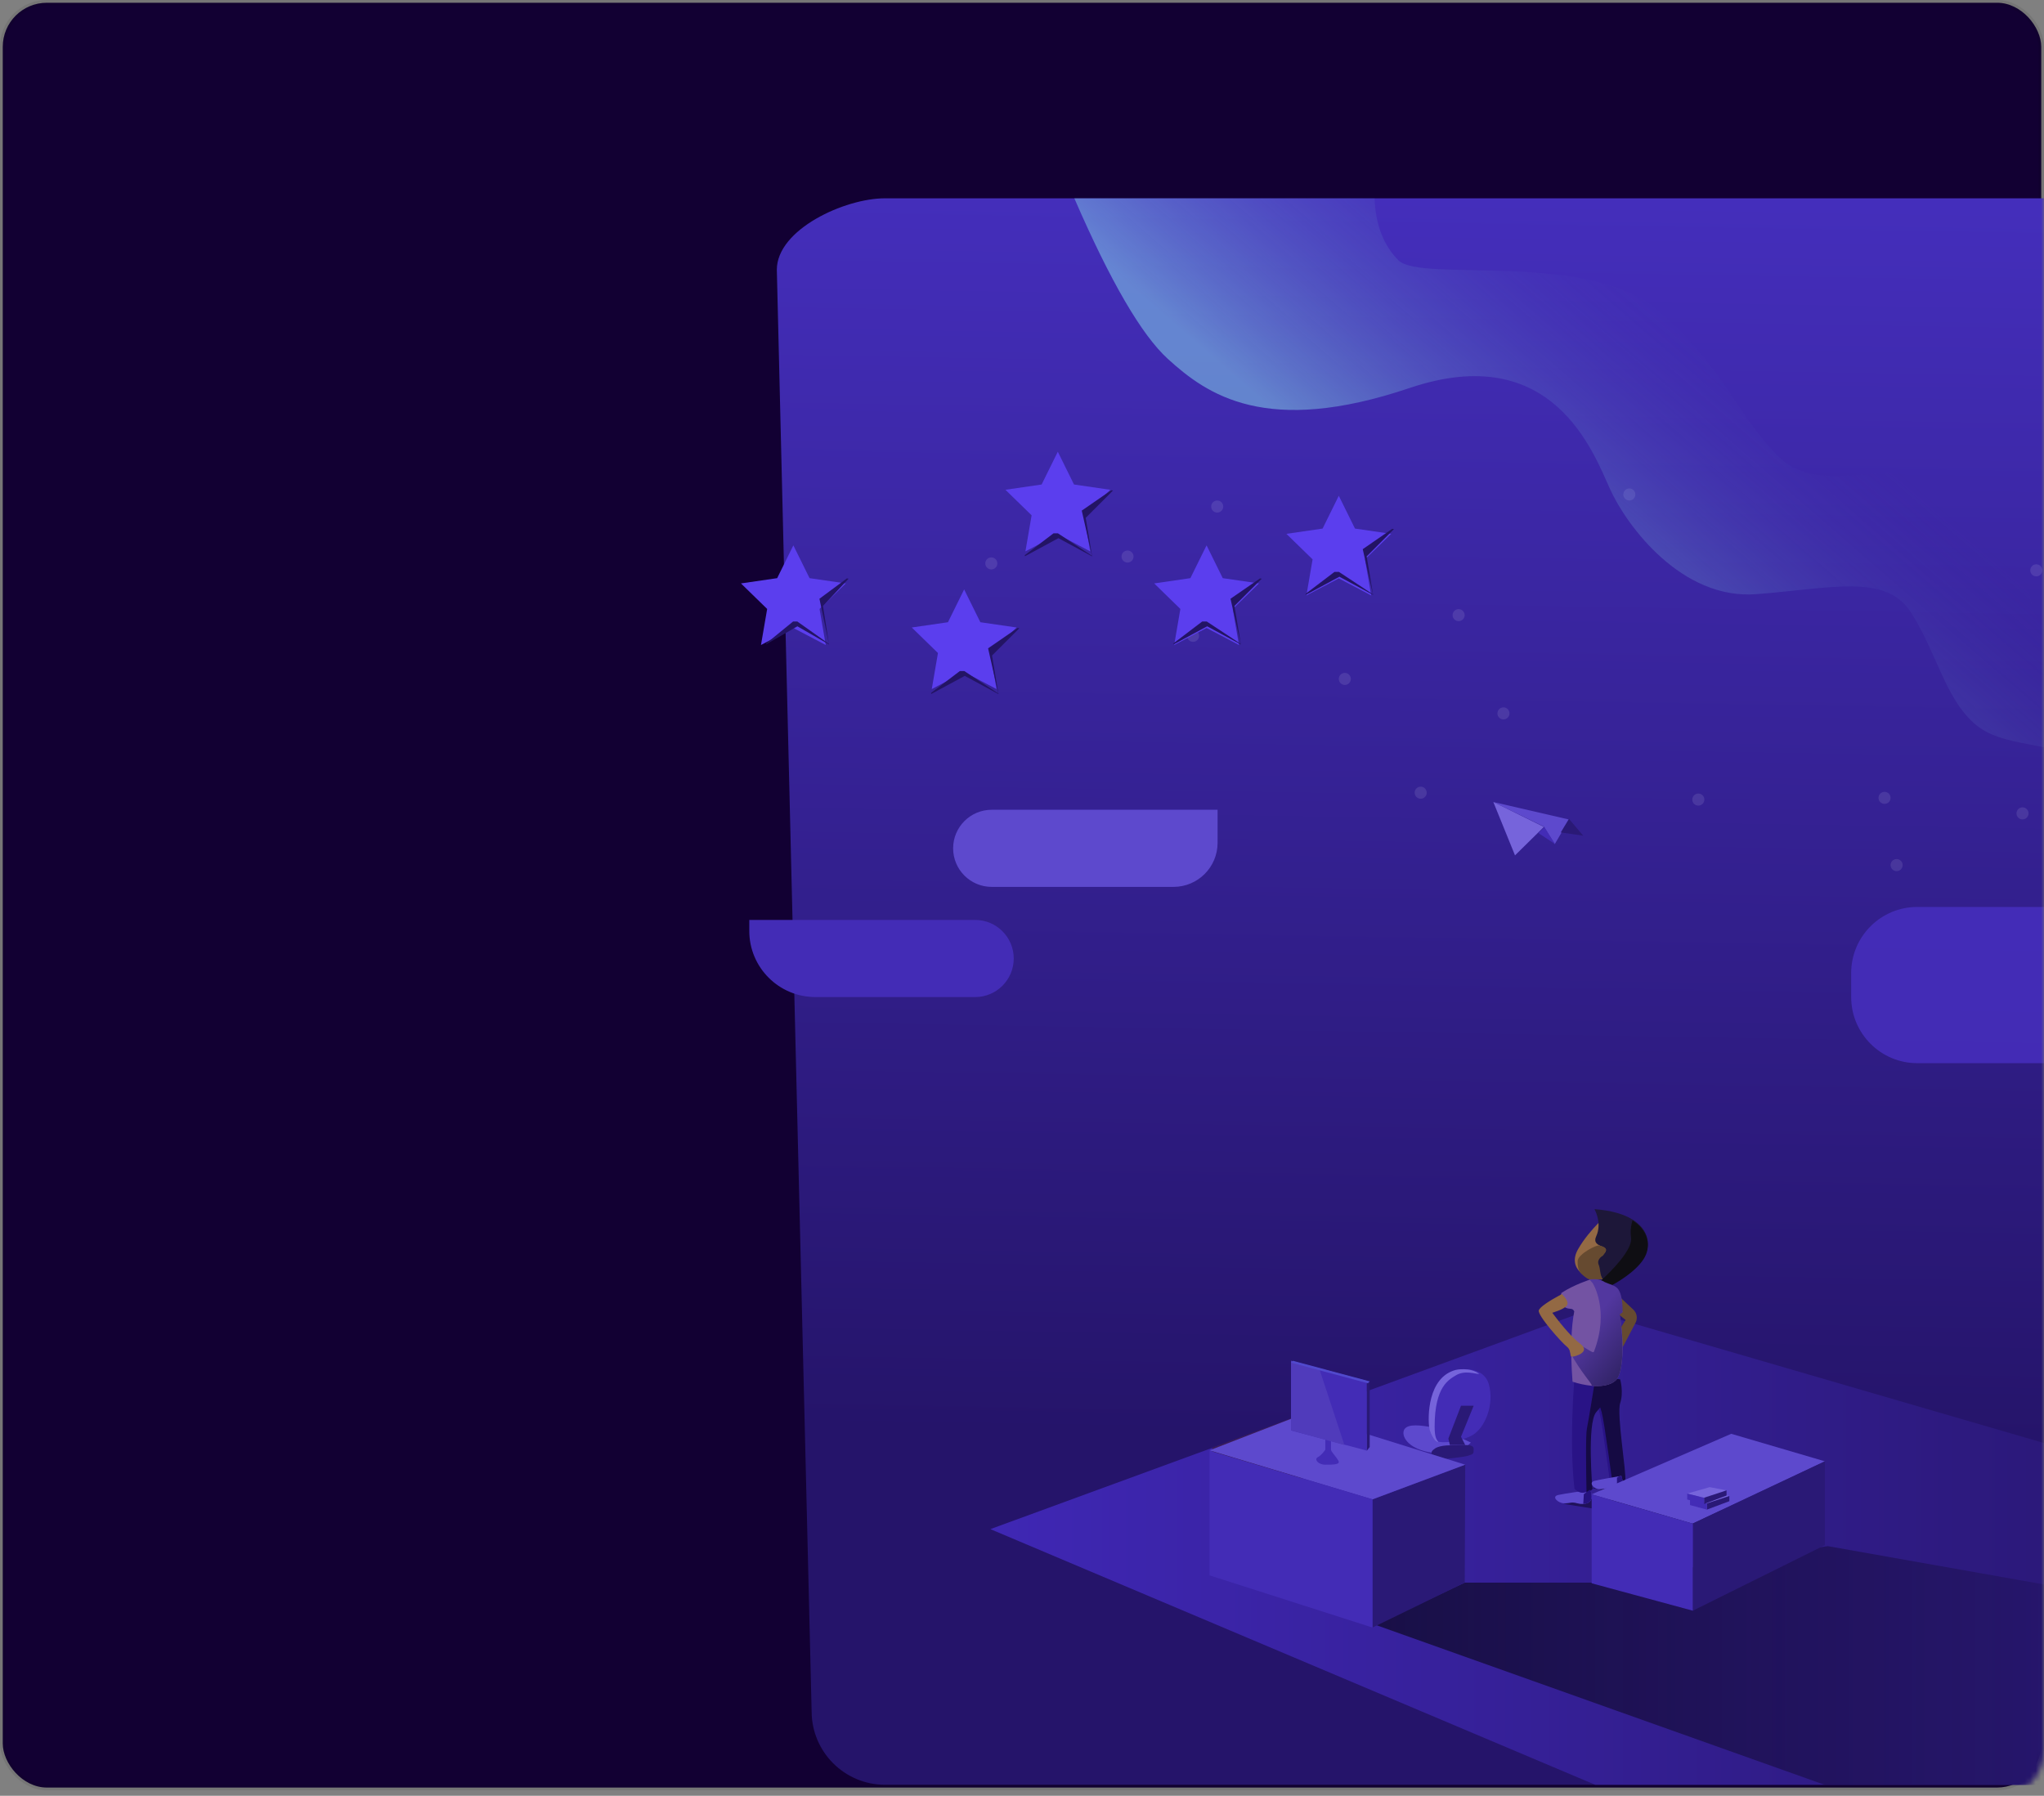 <?xml version="1.0" encoding="UTF-8"?>
<svg width="371px" height="326px" viewBox="0 0 371 326" version="1.1" xmlns="http://www.w3.org/2000/svg" xmlns:xlink="http://www.w3.org/1999/xlink">
    <rect x="0" y="0" width="371" height="326" fill="#808080" stroke="none"/>
    <title>home/aurora_thumb</title>
    <defs>
        <rect id="path-1" x="0" y="0" width="371" height="326" rx="8"></rect>
        <linearGradient x1="50.752%" y1="-0.239%" x2="49.575%" y2="78.368%" id="linearGradient-3">
            <stop stop-color="#442EBB" offset="0%"></stop>
            <stop stop-color="#25146A" offset="100%"></stop>
        </linearGradient>
        <linearGradient x1="-2.17957894e-14%" y1="50%" x2="100%" y2="50%" id="linearGradient-4">
            <stop stop-color="#3F27B4" offset="0%"></stop>
            <stop stop-color="#291773" offset="100%"></stop>
        </linearGradient>
        <linearGradient x1="-2.17957894e-14%" y1="50%" x2="100%" y2="50%" id="linearGradient-5">
            <stop stop-color="#000000" offset="0%"></stop>
            <stop stop-color="#291773" offset="100%"></stop>
        </linearGradient>
        <linearGradient x1="42.612%" y1="39.15%" x2="80.848%" y2="100%" id="linearGradient-6">
            <stop stop-color="#52379F" offset="0%"></stop>
            <stop stop-color="#312366" offset="100%"></stop>
        </linearGradient>
        <linearGradient x1="71.074%" y1="38.16%" x2="36.255%" y2="60.873%" id="linearGradient-7">
            <stop stop-color="#3E29AB" stop-opacity="0" offset="0%"></stop>
            <stop stop-color="#95FDF9" offset="100%"></stop>
        </linearGradient>
    </defs>
    <g id="Screens" stroke="none" stroke-width="1" fill="none" fill-rule="evenodd">
        <g id="Home-page" transform="translate(-533, -2372)">
            <g id="home/aurora_thumb" transform="translate(533, 2372)">
                <rect id="Rectangle-Copy-12" stroke-opacity="0.08" stroke="#000000" fill="#120033" x="0.5" y="0.5" width="370" height="324" rx="8"></rect>
                <mask id="mask-2" fill="white">
                    <use xlink:href="#path-1"></use>
                </mask>
                <g id="Mask"></g>
                <g id="Group-6" mask="url(#mask-2)">
                    <g transform="translate(134, 36)">
                        <g id="innov_illu-06-06" stroke-width="1" fill="none" transform="translate(7, 0)">
                            <path d="M255,13.303 L255,274.697 C254.978,282.035 249.037,287.978 241.701,288 L19.615,288 C12.28,287.978 6.339,282.035 6.317,274.697 L0,12.97 C0,5.654 12.301,0 19.615,0 L241.701,0 C249.037,0.022 254.978,5.965 255,13.303 Z" id="Path" fill="url(#linearGradient-3)"></path>
                            <path d="M255,233.241 L255,274.644 C255,282.02 249.06,288 241.734,288 L148.538,288 L38.76,241.588 L147.212,201.855 L255,233.241 Z" id="Path" fill="url(#linearGradient-4)"></path>
                            <path d="M190.74,244.673 L255,256.066 L255,274.644 C255,282.02 249.06,288 241.734,288 L190.165,288 L108.63,258.955 L124.859,251.299 L148.41,251.299 L190.74,244.673 Z" id="Combined-Shape" fill="url(#linearGradient-5)" opacity="0.557"></path>
                            <path d="M125.97,225.873 C125.97,225.873 121.044,223.46 119.006,223.107 C116.968,222.754 114.59,222.401 113.91,223.46 C113.231,224.518 114.369,227.086 119.067,227.743 C123.765,228.399 125.97,225.873 125.97,225.873 Z" id="Path" fill="#5D49CD"></path>
                            <polygon id="Path" fill="#2A1976" points="108.12 259.455 124.859 251.299 124.95 229.89 108.12 236.179"></polygon>
                            <path d="M119.406,226.997 C119.406,226.997 120.049,226.372 122.3,226.372 C124.551,226.372 126.48,226.06 126.48,226.997 C126.48,227.934 126.48,227.934 125.515,228.246 C124.551,228.558 121.014,228.871 121.014,228.871 C121.014,228.871 117.477,228.246 119.406,226.997 Z" id="Path" fill="#2A1976"></path>
                            <polygon id="Path" fill="#391C59" points="79.05 226.787 79.05 249.26 95.37 241.809 95.37 220.715"></polygon>
                            <polygon id="Path" fill="#5D49CD" points="108.12 236.184 124.95 229.89 95.511 220.715 78.54 227.285"></polygon>
                            <polygon id="Path" fill="#432CB6" points="107.1 214.692 107.1 227.342 103.372 226.35 93.33 223.68 93.33 211.03 98.638 212.442"></polygon>
                            <path d="M99.555,224.793 L99.555,227.172 C99.555,227.172 98.872,228.191 98.188,228.531 C97.505,228.871 98.188,229.89 99.555,229.89 C100.922,229.89 102.289,229.89 101.947,229.211 C101.605,228.531 100.58,227.512 100.58,227.172 L100.58,225.473 L99.555,224.793 Z" id="Path" fill="#432CB6"></path>
                            <polygon id="Path" fill="#2A1976" points="107.1 214.925 107.61 214.598 107.61 226.688 107.1 227.342"></polygon>
                            <path d="M126.203,224.562 C124.661,225.424 121.968,226.004 120.19,225.754 C119.245,225.618 118.692,224.38 118.574,223.694 C118.237,221.714 118.104,214.003 123.503,212.683 C123.503,212.683 126.227,212.112 127.982,213.425 C128.607,213.902 129.051,214.57 129.24,215.323 C130.253,218.953 128.565,223.242 126.203,224.562 Z" id="Path" fill="#432CB6"></path>
                            <polygon id="Path" fill="#2A1976" points="121.89 225.149 122.159 226.322 124.952 226.322 124.185 224.818 126.48 219.186 124.185 219.186"></polygon>
                            <path d="M127.5,213.429 C126.795,213.429 124.848,212.683 123.245,213.678 C122.017,214.44 119.397,215.666 119.397,222.959 C119.397,224.947 119.718,225.279 120.096,225.812 C119.199,225.676 118.548,223.979 118.435,223.29 C118.115,221.301 118.115,214.009 123.245,212.683 C123.245,212.683 125.833,212.11 127.5,213.429 Z" id="Path" fill="#7664DB"></path>
                            <polygon id="Path" fill="#503BBB" points="103.02 226.322 93.33 223.657 93.33 211.03 98.452 212.439"></polygon>
                            <g id="Group-3" transform="translate(138.21, 183.504)">
                                <polygon id="Path" fill="#20125B" points="4.59 53.505 43.231 59.639 45.39 58.348 21.58 51.245 15.536 49.954 9.566 50.6 23.497 53.505 9.897 52.546"></polygon>
                                <path d="M13.053,0.51 C13.053,0.51 9.37,3.523 7.226,7.256 C5.081,10.989 9.304,12.967 10.805,12.723 C12.307,12.479 27.822,6.941 13.053,0.51 Z" id="Path" fill="#936944"></path>
                                <path d="M8.132,53.52 C7.765,53.533 7.399,53.489 7.049,53.39 C6.025,53.088 5.683,53.39 4.659,53.39 C3.635,53.39 2.269,52.182 3.635,51.88 C4.823,51.617 8.33,51.128 9.228,51.004 L9.439,50.973 C10.177,52.937 9.149,53.478 8.132,53.52 Z" id="Path" fill="#5D49CD"></path>
                                <path d="M15.277,49.291 C15.033,50.771 13.081,50.115 13.081,50.115 C13.081,50.115 11.613,38.782 11.129,36.991 C11.047,36.695 10.963,36.4 10.868,36.111 C10.644,36.39 10.41,36.679 10.152,36.991 C8.526,38.959 9.502,50.771 9.502,50.771 C9.225,51.085 8.865,51.313 8.464,51.427 C7.956,51.565 7.296,51.483 6.573,50.771 C5.597,42.569 6.502,31.564 6.502,31.564 C6.583,30.688 7.286,30.251 8.207,30.11 L8.207,30.11 L8.246,30.11 C9.435,29.988 10.636,30.179 11.731,30.665 L12.45,30.78 L14.402,31.088 C14.402,31.088 15.053,33.385 14.402,35.353 C13.751,37.322 15.518,47.818 15.277,49.291 Z" id="Path" fill="#291386"></path>
                                <path d="M19.557,7.971 C18.589,10.383 14.915,12.662 13.356,13.463 C12.908,13.69 12.635,13.797 12.648,13.753 C12.675,13.657 12.361,13.476 11.98,13.063 C11.809,12.877 11.655,12.676 11.522,12.462 C11.171,11.888 10.943,11.247 10.855,10.58 C10.477,8.205 11.108,9.229 12.107,7.851 C13.105,6.473 9.529,7.064 10.514,4.918 C11.629,2.492 10.2,0 10.2,0 C13.299,0.224 15.543,0.924 17.096,1.875 C19.795,3.55 20.352,5.999 19.557,7.971 Z" id="Path" fill="#1D1739"></path>
                                <path d="M15.787,49.322 C15.535,50.819 13.52,50.155 13.52,50.155 C13.52,50.155 12.006,38.686 11.506,36.873 C11.422,36.574 11.334,36.275 11.237,35.983 C11.005,36.265 10.763,36.558 10.498,36.873 C8.819,38.865 9.827,50.819 9.827,50.819 C9.541,51.137 9.169,51.367 8.755,51.483 C8.678,47.618 8.584,41.007 8.819,39.861 C9.155,38.201 10.162,31.892 10.162,31.892 L12.849,30.584 L14.863,30.896 C14.863,30.896 15.535,33.221 14.863,35.213 C14.192,37.205 16.035,47.831 15.787,49.322 Z" id="Path" fill="#150A43"></path>
                                <path d="M8.16,53.522 L8.271,51.729 L9.236,51.004 L9.444,50.973 C10.168,52.939 9.159,53.48 8.16,53.522 Z" id="Path" fill="#261280"></path>
                                <path d="M14.042,50.967 C13.712,50.991 13.381,50.948 13.066,50.842 C12.201,50.539 11.912,50.842 11.044,50.842 C10.176,50.842 9.021,49.635 10.176,49.332 C11.027,49.111 13.281,48.724 14.403,48.534 L15.076,48.425 C15.71,50.335 14.884,50.903 14.042,50.967 Z" id="Path" fill="#5D49CD"></path>
                                <path d="M14.28,50.973 L14.28,48.765 L14.589,48.534 L15.13,48.425 C15.622,50.341 14.957,50.909 14.28,50.973 Z" id="Path" fill="#261280"></path>
                                <path d="M11.186,6.627 C10.91,6.238 7.14,8.135 7.14,9.451 C7.14,10.11 7.14,11.097 7.846,11.756 C8.859,12.701 9.258,12.743 9.258,12.743 L11.73,12.743 C11.157,12.033 11.303,10.84 10.938,10.02 C10.585,9.032 11.73,8.445 11.73,8.445 C12.137,7.841 13.005,7.062 11.186,6.627 Z" id="Path" fill="#664A30"></path>
                                <path d="M19.562,8.206 C18.604,10.647 14.971,12.953 13.429,13.763 L12.065,13.358 L11.22,13.105 L11.613,12.75 C12.934,11.531 17.121,7.477 16.844,5.199 C16.691,4.139 16.782,3.057 17.108,2.039 C19.796,3.734 20.348,6.211 19.562,8.206 Z" id="Path" fill="#0F0E13"></path>
                                <path d="M14.79,15.932 L17.248,18.237 C17.904,18.852 18.069,19.829 17.651,20.626 L15.3,25.104 L15.3,25.104 L14.79,21.788 L15.858,20.109 L14.28,18.863 L14.79,15.932 Z" id="Path-4" fill="#664A30"></path>
                                <path d="M14.684,18.95 C15.695,23.701 15.424,29.708 14.148,30.989 C13.067,32.074 11.266,32.216 9.653,32.06 C8.484,31.939 7.331,31.691 6.216,31.321 C5.763,25.3 6.007,21.266 6.526,18.559 C6.173,17.743 5.555,18.383 4.646,17.683 C3.737,16.983 4.196,15.211 4.196,15.211 C6.473,13.699 9.521,12.743 9.521,12.743 L9.683,13.019 C9.96,12.921 10.252,12.871 10.545,12.869 L10.545,12.869 C11.425,12.869 12.175,13.36 12.803,14.18 C13.864,14.671 13.352,15.838 13.811,16.061 C14.472,16.392 15.292,18.665 15.292,18.665 L14.684,18.95 Z" id="Path" fill="#7353A3"></path>
                                <path d="M14.801,19.101 C15.606,24.367 15.41,29.719 14.145,30.994 C13.074,32.074 11.289,32.216 9.69,32.061 C9.925,31.806 7.828,29.819 5.709,25.884 C5.615,25.708 6.548,24.522 7.266,24.668 C8.456,24.911 9.931,26.308 10.094,25.884 C13.005,18.35 9.875,13.43 9.875,13.43 C9.875,13.43 9.669,13.201 9.258,12.743 C10.13,12.743 10.912,12.535 12.065,13.238 C12.985,13.667 14.018,13.868 14.476,14.489 C15.459,15.811 15.289,18.734 15.289,18.734 L14.801,19.101 Z" id="Path" fill="url(#linearGradient-6)"></path>
                                <path d="M4.277,15.41 C1.712,16.793 0.319,17.774 0.097,18.35 C-0.236,19.216 4.238,24.219 5.179,24.958 C6.12,25.698 5.61,26.78 6.12,26.78 C6.63,26.78 9.619,25.964 7.623,24.447 C6.292,23.435 4.599,21.557 2.543,18.813 C4.127,18.313 5.026,17.835 5.242,17.379 C5.458,16.923 5.136,16.267 4.277,15.41 Z" id="Path-3" fill="#936944"></path>
                            </g>
                            <g id="Group" opacity="0.11" transform="translate(37.74, 52.503)" fill="#F0EEFF">
                                <ellipse id="Oval" cx="165.509" cy="68.54" rx="1.094" ry="1.094"></ellipse>
                                <ellipse id="Oval" cx="188.36" cy="59.152" rx="1.094" ry="1.094"></ellipse>
                                <ellipse id="Oval" cx="190.861" cy="15.031" rx="1.094" ry="1.094"></ellipse>
                                <ellipse id="Oval" cx="163.318" cy="56.336" rx="1.094" ry="1.094"></ellipse>
                                <ellipse id="Oval" cx="1.191" cy="13.777" rx="1.094" ry="1.094"></ellipse>
                                <ellipse id="Oval" cx="79.124" cy="55.398" rx="1.094" ry="1.094"></ellipse>
                                <ellipse id="Oval" cx="65.354" cy="34.744" rx="1.094" ry="1.094"></ellipse>
                                <ellipse id="Oval" cx="25.917" cy="12.527" rx="1.094" ry="1.094"></ellipse>
                                <ellipse id="Oval" cx="42.191" cy="3.452" rx="1.094" ry="1.094"></ellipse>
                                <ellipse id="Oval" cx="116.995" cy="1.26" rx="1.094" ry="1.094"></ellipse>
                                <ellipse id="Oval" cx="37.811" cy="26.919" rx="1.094" ry="1.094"></ellipse>
                                <ellipse id="Oval" cx="86.009" cy="23.165" rx="1.094" ry="1.094"></ellipse>
                                <ellipse id="Oval" cx="129.518" cy="56.648" rx="1.094" ry="1.094"></ellipse>
                                <ellipse id="Oval" cx="94.148" cy="41.002" rx="1.094" ry="1.094"></ellipse>
                            </g>
                            <g id="Group-4" transform="translate(130.05, 109.593)">
                                <polygon id="Path" fill="#5D49CD" points="0 0 13.77 3.186 11.147 7.646 9.18 4.46"></polygon>
                                <polygon id="Path" fill="#2A1976" points="13.728 3.058 16.32 6.117 12.24 5.518"></polygon>
                                <polygon id="Path" fill="#7664DB" points="3.934 9.685 0 0 9.18 4.52"></polygon>
                                <polygon id="Path" fill="#432CB6" points="11.22 7.646 8.16 5.621 9.262 4.588"></polygon>
                            </g>
                            <polygon id="Path" fill="#5D49CD" points="147.9 235.268 166.232 240.595 190.23 229.277 173.231 224.283"></polygon>
                            <polygon id="Path" fill="#2A1976" points="166.26 240.721 166.26 256.396 190.23 244.495 190.23 229.277 166.145 240.617"></polygon>
                            <polygon id="Path" fill="#432CB6" points="147.9 235.497 147.9 251.42 166.26 256.396 166.26 240.595 147.9 235.287"></polygon>
                            <g id="Group-5-Copy" transform="translate(165.75, 234.988)">
                                <polygon id="Path" fill="#7664DB" points="0 1.165 3.4 2.039 7.14 0.583 4.08 0"></polygon>
                                <polygon id="Path" fill="#2A1976" points="3.06 1.926 7.14 0.583 7.14 1.529 3.06 3.058"></polygon>
                                <polygon id="Path" fill="#432CB6" points="0 2.235 0 1.165 3.06 1.926 3.06 3.058"></polygon>
                            </g>
                            <polygon id="Path" fill="#432CB6" points="78.54 249.98 108.12 259.455 108.12 236.184 78.54 227.342"></polygon>
                            <polygon id="Path" fill="#5149CD" points="93.33 211.37 107.278 215.108 107.61 214.768 93.662 211.03"></polygon>
                            <g id="Group-5" transform="translate(165.24, 233.968)">
                                <polygon id="Path" fill="#7664DB" points="0 1.165 3.4 2.039 7.14 0.583 4.08 0"></polygon>
                                <polygon id="Path" fill="#2A1976" points="3.06 1.926 7.14 0.583 7.14 1.529 3.06 3.058"></polygon>
                                <polygon id="Path" fill="#432CB6" points="0 2.235 0 1.165 3.06 1.926 3.06 3.058"></polygon>
                            </g>
                        </g>
                        <polygon id="Star" fill="#5B3EEE" points="41 86 35.122 89.09 36.245 82.545 31.489 77.91 38.061 76.955 41 71 43.939 76.955 50.511 77.91 45.755 82.545 46.878 89.09"></polygon>
                        <path d="M50.697,78 L51.001,78.045 L51.001,78.061 L46.062,83.003 L47.231,90 L41.109,86.696 L35.064,89.96 C35.043,89.953 35.021,89.945 34.999,89.938 L35.029,89.763 L40.218,85.819 L41.027,85.819 L47.193,89.89 L45.346,81.693 L50.697,78 Z" id="Combined-Shape" fill="#231464"></path>
                        <polygon id="Star" fill="#5B3EEE" points="10 78 4.122 81.09 5.245 74.545 0.489 69.91 7.061 68.955 10 63 12.939 68.955 19.511 69.91 14.755 74.545 15.878 81.09"></polygon>
                        <path d="M19.719,69 L20,69.045 L20,69.077 L15.379,74.004 L16.476,81 L10.731,77.697 L5.096,80.938 C5.064,80.926 5.032,80.915 5.001,80.903 L5.009,80.856 L9.957,76.82 L10.71,76.82 L16.454,80.89 L14.733,72.695 L19.719,69 Z" id="Combined-Shape" fill="#231464"></path>
                        <polygon id="Star" fill="#5B3EEE" points="58 61 52.122 64.09 53.245 57.545 48.489 52.91 55.061 51.955 58 46 60.939 51.955 67.511 52.91 62.755 57.545 63.878 64.09"></polygon>
                        <path d="M67.697,53 L68.001,53.045 L68.001,53.061 L63.062,58.003 L64.231,65 L58.109,61.696 L52.064,64.96 C52.043,64.953 52.021,64.945 51.999,64.938 L52.029,64.763 L57.218,60.819 L58.027,60.819 L64.193,64.89 L62.346,56.693 L67.697,53 Z" id="Combined-Shape" fill="#231464"></path>
                        <polygon id="Star" fill="#5B3EEE" points="85 78 79.122 81.09 80.245 74.545 75.489 69.91 82.061 68.955 85 63 87.939 68.955 94.511 69.91 89.755 74.545 90.878 81.09"></polygon>
                        <polygon id="Star-Copy" fill="#5B3EEE" points="109 69 103.122 72.09 104.245 65.545 99.489 60.91 106.061 59.955 109 54 111.939 59.955 118.511 60.91 113.755 65.545 114.878 72.09"></polygon>
                        <path d="M94.697,69 L95.001,69.045 L95.001,69.061 L90.062,74.003 L91.231,81 L85.109,77.696 L79.064,80.96 C79.043,80.953 79.021,80.945 78.999,80.938 L79.029,80.763 L84.218,76.819 L85.027,76.819 L91.193,80.89 L89.346,72.693 L94.697,69 Z" id="Combined-Shape" fill="#231464"></path>
                        <path d="M118.697,60 L119.001,60.045 L119.001,60.061 L114.062,65.003 L115.231,72 L109.109,68.696 L103.064,71.96 C103.043,71.953 103.021,71.945 102.999,71.938 L103.029,71.763 L108.218,67.819 L109.027,67.819 L115.193,71.89 L113.346,63.693 L118.697,60 Z" id="Combined-Shape-Copy" fill="#231464"></path>
                        <path d="M9,131 L50,131 L50,131 L50,133 C50,139.627 44.627,145 38,145 L9,145 C5.134,145 2,141.866 2,138 C2,134.134 5.134,131 9,131 Z" id="Rectangle-Copy-22" fill="#432CB6" transform="translate(26, 138) scale(-1, 1) translate(-26, -138) "></path>
                        <path d="M46,111 L87,111 L87,111 L87,117 C87,121.418 83.418,125 79,125 L46,125 C42.134,125 39,121.866 39,118 C39,114.134 42.134,111 46,111 Z" id="Rectangle-Copy-23" fill="#5D49CD"></path>
                        <path d="M202,124 L206.638,128.64 L240,128.641 C246.627,128.641 252,134.013 252,140.641 L252,145 C252,151.627 246.627,157 240,157 L214,157 C207.373,157 202,151.627 202,145 L202,128.641 L203.57,128.64 L202,128.415 L202,124 Z" id="Combined-Shape" fill="#4930C3" opacity="0.772" transform="translate(227, 140.5) scale(-1, 1) translate(-227, -140.5) "></path>
                        <path d="M61,0 C67.55,15.093 73.204,24.807 77.96,29.14 C85.094,35.64 95.789,43.235 121.841,34.437 C147.892,25.639 155.216,46.196 158.273,52.869 C161.331,59.542 171.243,72.888 184.77,71.861 C198.297,70.834 208.209,68.061 212.795,75.094 C217.381,82.127 218.967,90.505 224.26,95.259 C229.553,100.014 238.086,98.251 247.223,103.006 C253.315,106.175 258.24,110.174 262,115 C262,104.075 262,96.87 262,93.386 C261.017,92.853 258.451,87.672 254.559,85.649 C245.371,80.872 241.075,82.734 236.538,77.297 C232.001,71.861 236.538,60.569 224.26,52.869 C211.982,45.17 197.283,55.087 188.988,47.017 C180.694,38.947 179.364,30.869 166.681,20.163 C153.998,9.458 123.902,15.326 119.835,11.263 C117.125,8.555 115.676,4.801 115.49,0 L61,0 Z" id="Path-23" fill="url(#linearGradient-7)" opacity="0.425"></path>
                    </g>
                </g>
            </g>
        </g>
    </g>
</svg>